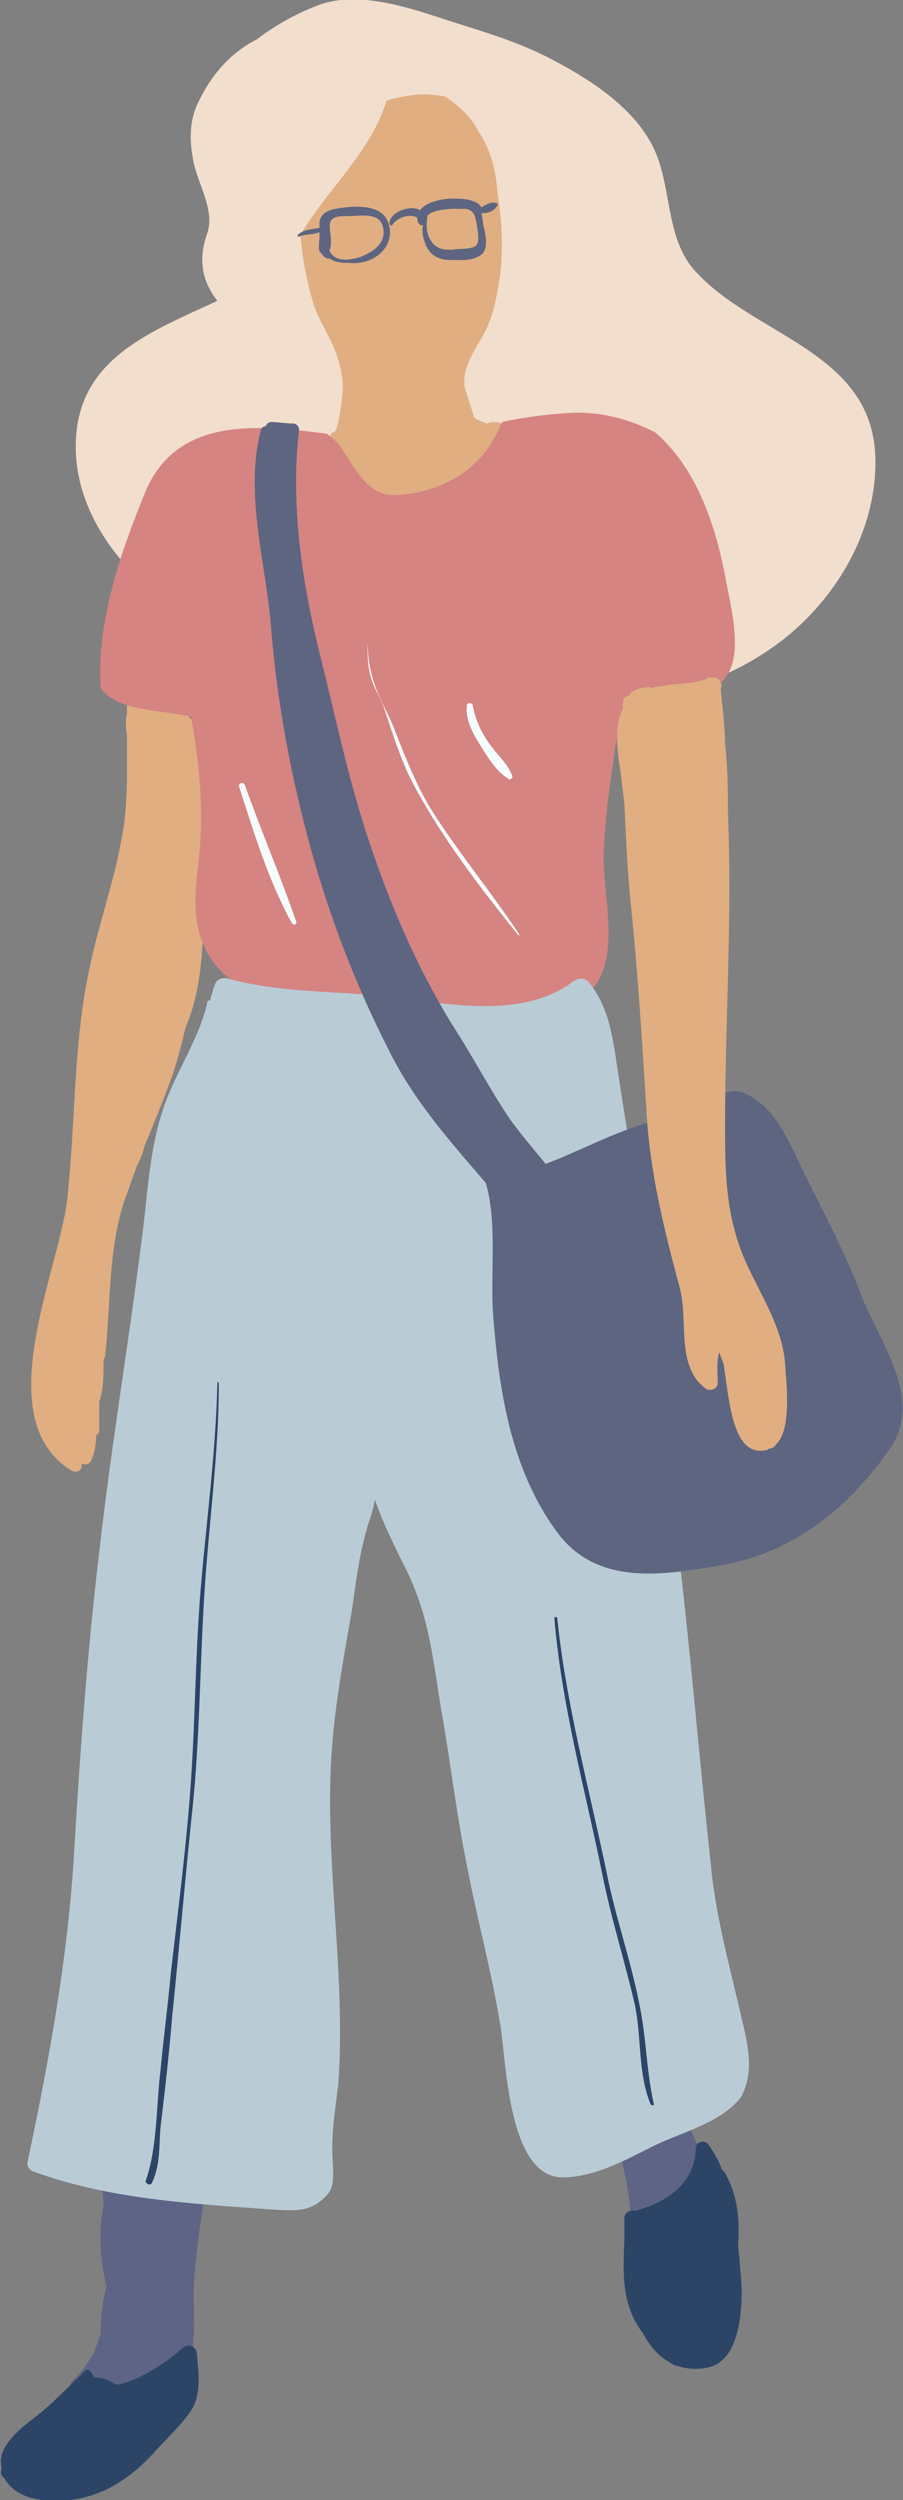 <?xml version="1.0" encoding="utf-8"?>
<!-- Generator: Adobe Illustrator 27.1.1, SVG Export Plug-In . SVG Version: 6.00 Build 0)  -->
<svg version="1.1" id="Layer_1" xmlns="http://www.w3.org/2000/svg" xmlns:xlink="http://www.w3.org/1999/xlink" x="0px" y="0px"
	 viewBox="0 0 61.9 171.2" style="enable-background:new 0 0 61.9 171.2;" xml:space="preserve">
<rect x="0" y="0" width="61.9" height="171.2" fill="#808080" stroke="none"/>
<style type="text/css">
	.st0{fill:#F2DECD;}
	.st1{fill:#E0AE81;}
	.st2{fill:#5D6581;}
	.st3{fill:#D58482;}
	.st4{fill:#F7FCFE;}
	.st5{fill:#5D6485;}
	.st6{fill:#2C4567;}
	.st7{fill:#B9CCD6;}
</style>
<g>
	<g>
		<path class="st0" d="M60,31.2c-0.3-7.2-8.4-8.2-12.4-12.7c-2.2-2.5-1.4-6.3-3.2-9.1c-1.5-2.4-4.2-4.1-6.7-5.4
			c-2.5-1.3-5.2-2-7.9-2.9c-2.5-0.8-5.6-1.7-8.1-0.7c-1.3,0.5-2.8,1.3-4.1,2.3c-1.8,0.9-3.2,2.5-4.1,4.5c-0.5,1.1-0.5,2.4-0.3,3.5
			c0.2,1.7,1.6,3.6,1,5.3c-0.6,1.7-0.4,3.2,0.7,4.6c-4.5,2.1-9.5,3.9-9.7,9.6C5,35.5,9,40,13.3,42.5c5.5,3.2,12.2,4,18.4,4.9
			c6.8,1,14.4,1.3,20.4-2.5C56.8,42,60.2,36.7,60,31.2z"/>
		<g>
			<path class="st1" d="M34,28.9c-0.2,0-0.4,0-0.6,0.1c-0.3-0.1-0.6-0.2-0.9-0.4c-0.2-0.7-0.4-1.3-0.6-1.9c-0.4-1.4,0.8-2.9,1.4-4.1
				c0.6-1.2,0.8-2.6,1-3.9c0.2-1.8,0.1-3.7-0.2-5.5c-0.1-1.6-0.5-3-1.3-4.2c-0.5-1-1.3-1.7-2.3-2.4c-0.7-0.1-1.4-0.2-2.1-0.1
				c-0.7,0.1-1.3,0.2-1.9,0.4c-1.1,3.5-3.9,5.9-5.8,9c0,0,0,0-0.1,0.1c0.1,1.6,0.4,3.1,0.8,4.5c0.4,1.5,1.4,2.7,1.8,4.2
				c0.2,0.6,0.3,1.3,0.3,2c-0.1,0.9-0.2,2.1-0.5,2.8c0,0,0,0-0.1,0.1c-0.2,0-0.3,0.2-0.2,0.4c0.6,3.3,3.3,4.3,6,3.9
				c0.1,0,0.1,0,0.2,0c2.4-0.4,4.7-1.9,5.7-4C34.7,29.5,34.5,28.9,34,28.9z"/>
			<g>
				<path class="st2" d="M26.6,15.2c-0.5-1.3-2.5-1.1-3.6-0.9c-0.5,0.1-1,0.3-1.1,0.9c0,0.1,0,0.3,0,0.4c-0.5,0.1-1.1,0.1-1.5,0.5
					c0,0.1,0,0.1,0.1,0.1c0.5-0.2,0.9-0.1,1.4-0.3c0,0.1,0,0.2,0,0.3c0,0.4-0.1,0.7,0,1c0,0.1,0.1,0.1,0.1,0.1
					c0.1,0.2,0.3,0.4,0.5,0.4c0,0,0.1,0,0.1,0c0.4,0.3,0.9,0.3,1.3,0.3C25.7,18.2,27.2,16.8,26.6,15.2z M24.7,17.6
					C24,17.8,23,18,22.6,17.2c0,0,0,0,0,0c0,0,0-0.1,0-0.1c0.2-0.5,0-1.2,0-1.6c0-0.7,0.6-0.7,1.2-0.7c0.5,0,1.1-0.1,1.6,0
					c0.7,0.1,0.9,0.6,0.9,1.2C26.2,16.9,25.4,17.3,24.7,17.6z"/>
				<path class="st2" d="M34,13.9c-0.3-0.1-0.7,0.1-1,0.3c-0.1-0.1-0.2-0.3-0.3-0.3c-0.5-0.3-1.2-0.3-1.7-0.3
					c-0.6,0-1.8,0.2-2.2,0.8c-0.6-0.4-2.1,0.1-2.1,0.9c0,0.1,0.1,0.2,0.2,0.1c0.3-0.5,1.2-0.8,1.7-0.5c0,0,0,0,0,0
					c0,0.1,0,0.2,0.1,0.4c0.1,0.1,0.2,0.2,0.3,0.1c-0.1,0.5,0,0.9,0.2,1.4c0.3,0.7,0.9,1,1.6,1c0.7,0,1.5,0.1,2.1-0.3
					c0.6-0.3,0.4-1.3,0.3-1.8c-0.1-0.3-0.1-0.7-0.2-1.1c0.4,0,0.8-0.1,1-0.4C34.2,14,34.1,13.9,34,13.9z M32.5,16.9
					c-0.5,0.2-1,0.1-1.5,0.2c-0.5,0-0.9,0-1.3-0.4c-0.5-0.6-0.5-1.2-0.4-1.9c0.2-0.4,1.4-0.5,1.8-0.5c0.3,0,0.5,0,0.8,0
					c0.7,0.1,0.7,0.7,0.8,1.2C32.7,15.7,33,16.7,32.5,16.9z"/>
			</g>
		</g>
	</g>
	<path class="st1" d="M14.2,55.3c-0.1-1.7,0-4.4-0.9-5.8c-0.8-1.2-2.7-1.8-4-1.3c-0.1,0-0.1,0.1-0.1,0.1c-0.1-0.2-0.5-0.2-0.5,0.1
		c0,0.2,0,0.3,0,0.5c-0.1,0.4-0.1,0.9,0,1.4c0,2.5,0.1,4.9-0.4,7.3c-0.5,2.8-1.5,5.6-2.1,8.4C5,71.3,5.2,76.8,4.6,82.2
		c-0.6,4.9-5.4,15,0.3,18.5c0.3,0.2,0.7,0,0.7-0.3c0-0.1,0-0.2,0-0.2c0.3,0.2,0.6,0,0.7-0.3c0.2-0.5,0.3-1.1,0.3-1.6
		c0.1-0.1,0.2-0.2,0.2-0.3c0-0.7,0-1.3,0-2c0.3-0.9,0.3-1.9,0.3-2.9c0-0.1,0.1-0.1,0.1-0.2c0.4-3.6,0.2-7.2,1.3-10.6
		c0.3-0.8,0.6-1.7,0.9-2.5c0.2-0.4,0.4-0.8,0.5-1.3c0.7-1.7,1.4-3.4,2-5.1c0.3-1,0.6-2,0.8-3c0.8-1.8,1.1-3.9,1.2-6.1
		C14.3,61.4,14.4,58.3,14.2,55.3z"/>
	<g>
		<path class="st3" d="M44.9,29.6c-1.8-0.9-3.8-1.5-6.2-1.3c-1.5,0.1-2.9,0.3-4.3,0.6c-0.6,1.5-1.4,2.6-2.8,3.6
			c-1.4,0.9-3.1,1.4-4.7,1.4c-1.6,0-2.5-1.7-3.3-2.9c-0.3-0.6-0.8-1-1.2-1.3c-4.7-0.6-10.2-1.2-12.4,3.9c-1.7,4.1-3.4,9-3.1,13.5
			c1.1,1.7,4.6,1.5,6.2,2c0.6,3.3,0.9,6.6,0.5,10c-0.3,2.3-0.5,5,1.2,7c2.8,3.3,7.8,3.4,11.8,3.7c3.1,0.3,6,0,9.1-0.5
			c2.1-0.4,4.3-0.2,5.4-2.3c1.3-2.5,0.1-6.3,0.3-9c0.1-1.8,0.3-3.7,0.6-5.5c0.3-2.4,0.4-4.3,3.1-4.6c1.5-0.2,3.8-0.2,4.7-1.6
			c1.2-1.7,0.2-5.1-0.1-6.9C49,35.8,47.7,32,44.9,29.6z"/>
		<g>
			<path class="st4" d="M16.8,53.8c-0.1-0.3-0.5-0.2-0.4,0.1c1,3.1,2,6.4,3.6,9.3c0.1,0.2,0.4,0.1,0.3-0.1
				C19.2,59.9,17.9,56.9,16.8,53.8z"/>
			<path class="st4" d="M29.6,55.5c-1-1.6-1.8-3.6-2.5-5.4c-0.7-1.9-1.9-3.2-1.9-6.2c0,0,0,0,0,0c-0.1,3,0.7,3.2,1.2,4.8
				c0.6,1.8,1.2,3.7,2.1,5.3c1.9,3.5,4.5,6.9,7,10c0,0.1,0.2,0,0.1,0C33.7,61.1,31.5,58.5,29.6,55.5z"/>
			<path class="st4" d="M35.1,53.1c-0.3-0.8-1-1.4-1.5-2.1c-0.6-0.8-1-1.7-1.2-2.7c0-0.2-0.4-0.2-0.4,0c-0.1,1,0.4,1.9,0.9,2.7
				c0.5,0.8,1.1,1.8,1.9,2.3C35,53.5,35.2,53.2,35.1,53.1z"/>
		</g>
	</g>
	<g>
		<g>
			<g>
				<path class="st5" d="M14,147c-2.3-0.1-4.5-0.4-6.8-0.4c-0.2,0-0.4,0.2-0.4,0.4c0,1.1,0.2,2.5,0.3,3.9c0,0.1,0,0.1,0,0.2
					c-0.4,1.7-0.2,3.8,0.2,5.5c-0.3,1-0.4,2.2-0.4,3.2c-0.2,0.6-0.4,1.2-0.7,1.7c-0.1,0.1-0.1,0.2-0.2,0.3c-0.3,0.5-0.7,0.9-1.1,1.3
					c-0.2,0.1,0,0.4,0.2,0.3c0.1-0.1,0.2-0.2,0.3-0.3c-0.1,0.3-0.1,0.5-0.2,0.8c0,0.3,0.3,0.6,0.5,0.6c0.6,0.1,1.4,0.1,2.3,0
					c0,0,0,0,0.1,0c2.1-0.1,4.3-0.8,4.9-2.7c0.5-1.7,0.2-3.9,0.3-5.7c0.2-2.5,0.6-5,1-7.5c0.1-0.4,0.1-0.8,0.2-1.2
					C14.5,147.4,14.3,147,14,147z"/>
				<path class="st5" d="M49.1,149.1c-0.8-1.3-1.5-2.5-2-3.9c-0.1-0.3-0.5-0.5-0.8-0.2c-0.1,0.1-0.2,0.1-0.2,0.2
					c-0.3-0.2-0.8,0-0.7,0.5c0,0,0,0,0,0.1c-0.2,0.1-0.4,0.3-0.6,0.4c-0.2-0.1-0.6,0-0.6,0.3c0,0,0,0.1,0,0.1c-0.4,0.2-0.9,0-1.4,0
					c-0.2,0-0.4,0-0.6,0c0.7,2,1,4,1.1,6c2.3,0.4,4.6-1,5.8-2.9C49.1,149.4,49.1,149.2,49.1,149.1z"/>
			</g>
			<g>
				<path class="st6" d="M13.5,161.2c0-0.5-0.6-0.8-1-0.4c-0.9,0.8-2.8,2.2-4.5,2.5c0-0.1-0.1,0-0.2-0.1c-0.5-0.3-0.9-0.4-1.3-0.4h0
					c-0.1,0-0.2-0.4-0.3-0.4c-0.1-0.1-0.2-0.2-0.3-0.1c-0.1,0.1-0.2,0.1-0.2,0.2c0,0-0.1,0-0.1,0.1c-1.1,1-2.1,2.1-3.3,3
					c-0.8,0.6-2,1.6-2.2,2.6c-0.1,0.3,0,0.6,0,0.8c0,0,0,0,0,0.1c-0.1,0.2,0,0.5,0.2,0.6c0,0,0,0,0,0c0.5,0.9,1.5,1.4,2.7,1.5
					c3.1,0.3,5.5-1,7.6-3.3c0.8-0.9,2-2,2.6-3C13.8,163.8,13.6,162.4,13.5,161.2z"/>
				<path class="st6" d="M50.7,154.9c0-0.4-0.1-0.8-0.1-1.2c0.1-1.7,0-3.3-0.9-4.9c-0.1-0.1-0.1-0.2-0.2-0.2
					c-0.2-0.6-0.5-1.1-0.9-1.7c-0.2-0.4-0.9-0.3-0.9,0.2c-0.1,2.5-2,3.7-4.2,4.3c-0.3-0.1-0.7,0.1-0.7,0.5c0,0.5,0,1,0,1.5
					c-0.1,2.3-0.2,4.5,1.3,6.4c0.4,0.8,1,1.5,1.7,1.9c0.2,0.1,0.4,0.3,0.6,0.3c0.6,0.2,1.4,0.3,2.2,0.1c1.7-0.4,2.1-2.7,2.2-4.1
					C50.9,157,50.8,155.9,50.7,154.9z"/>
			</g>
		</g>
		<g>
			<path class="st7" d="M50.7,137.6c-0.8-3.4-1.7-6.7-2-10.2c-0.8-7.3-1.4-14.7-2.3-22.1c-0.8-7.4-1.5-14.7-2.5-22.1
				c-0.5-3.4-1.1-6.8-1.6-10.2c-0.3-2-0.6-4.2-2-5.8c-0.3-0.3-0.7-0.2-1,0c-3.2,2.4-7.7,1.7-11.4,1.2c-4.1-0.6-8.4-0.3-12.3-1.4
				c-0.4-0.1-0.8,0.1-0.9,0.5c-0.1,0.3-0.2,0.6-0.3,1c-0.1,0-0.2,0-0.2,0.2c-0.6,2.6-2.3,4.9-3.1,7.5c-0.9,2.8-1,5.9-1.4,8.8
				c-0.9,7.1-2.1,14.2-2.9,21.3C6,113,5.5,119.8,5.1,126.5c-0.4,7.3-1.7,14.4-3.2,21.5c-0.1,0.3,0.1,0.6,0.4,0.7
				c5.2,1.9,10.8,2.2,16.4,2.6c1.6,0.1,2.7,0.2,3.8-1.1c0.5-0.6,0.3-1.7,0.3-2.4c-0.1-1.7,0.2-3.5,0.4-5.2
				c0.5-7.4-0.9-14.7-0.5-22.1c0.2-3.4,0.8-6.7,1.4-10.1c0.3-2,0.5-3.9,1.1-5.9c0.2-0.6,0.4-1.2,0.5-1.8c0.6,1.7,1.4,3.3,2.2,4.9
				c1.6,3.3,1.8,6.3,2.4,9.8c0.6,3.4,1,6.9,1.7,10.3c0.7,3.7,1.7,7.3,2.3,11c0.4,2.3,0.5,10.3,4.2,10.4c2.2,0,4.2-1.1,6.2-2.1
				c2-1,4.7-1.6,6.1-3.4C51.8,141.7,51.2,139.8,50.7,137.6z"/>
			<g>
				<path class="st6" d="M14.9,94.7c-0.1,4.5-0.7,9.1-1.1,13.6c-0.4,4.5-0.4,9-0.7,13.5c-0.3,4.5-0.9,9-1.4,13.4
					c-0.2,2.2-0.5,4.4-0.7,6.6c-0.3,2.4-0.2,5.2-1,7.5c-0.1,0.2,0.3,0.4,0.4,0.2c0.6-1.2,0.5-2.6,0.6-3.8c0.3-2.5,0.6-5.1,0.8-7.6
					c0.5-4.8,0.9-9.6,1.4-14.3c0.5-4.8,0.5-9.7,0.8-14.5c0.3-4.9,1-9.7,1-14.5C15,94.6,14.9,94.6,14.9,94.7z"/>
				<path class="st6" d="M43.8,137.1c-0.6-3-1.6-5.8-2.2-8.8c-1.2-5.8-2.8-11.6-3.4-17.5c0-0.1-0.2-0.1-0.2,0
					c0.5,6,2.1,11.7,3.3,17.6c0.6,3,1.5,5.8,2.2,8.8c0.5,2.3,0.2,4.7,1.1,6.9c0.1,0.1,0.3,0.1,0.2-0.1
					C44.3,141.7,44.3,139.4,43.8,137.1z"/>
			</g>
		</g>
	</g>
	<g>
		<path class="st2" d="M59,88.6c-1.1-2.9-2.6-5.7-4-8.5c-1-2.1-1.9-4.4-4.1-5.3c-0.5-0.2-1.4,0-1.8,0.3c-1.4,0.8-2.8,1.2-4.4,1.7
			c-2.6,0.7-4.9,2-7.3,2.9c-0.8-1-1.6-1.9-2.4-3c-1.3-1.9-2.4-4-3.6-5.9c-2.5-3.9-4.4-8.2-5.9-12.6c-1.5-4.3-2.4-8.7-3.5-13.1
			c-1.3-5.2-2.1-10.4-1.5-15.7c0-0.2-0.2-0.4-0.4-0.4c-0.5,0-1-0.1-1.5-0.1c-0.2,0-0.3,0.1-0.4,0.3c-0.1,0-0.2,0-0.3,0.2
			c-1.2,4.4,0.4,9.4,0.7,13.8C19,48,19.9,53,21.3,58.1c1.3,4.7,3.1,9.4,5.3,13.7c1.7,3.5,4.2,6.3,6.7,9.2c0.8,2.7,0.3,6.2,0.5,9
			c0.4,5.2,1.2,10.5,4.3,14.8c2.7,3.8,7.2,3.1,11.2,2.4c4.9-0.8,8.6-3.7,11.5-7.7C63.5,95.9,60.4,92.2,59,88.6z"/>
		<path class="st1" d="M53.8,93.2c-0.2-2.2-1.5-4.3-2.4-6.2c-1.6-3.2-1.7-6.3-1.7-9.7c0-7.2,0.5-14.4,0.2-21.6c0-1.2,0-3.1-0.2-4.8
			c0-1.3-0.2-2.6-0.3-3.7c0.2-0.4-0.2-0.9-0.6-0.8c-0.1,0-0.2,0-0.2,0c-0.1,0-0.1,0.1-0.2,0.1c-0.8,0.3-1.7,0.3-2.6,0.4
			c-0.4,0.1-0.8,0.1-1.1,0.2c-0.5-0.1-0.9,0-1.4,0.3c-0.1,0-0.1,0.1-0.1,0.2c-0.1,0-0.2,0.1-0.3,0.1c-0.1,0.1-0.2,0.2-0.2,0.4
			c0,0,0,0.1,0,0.2c0,0.1,0,0.1,0,0.2c-0.6,1.2-0.4,2.8-0.2,4.1c0.1,0.8,0.2,1.6,0.3,2.4c0.1,2.2,0.2,4.4,0.4,6.5
			c0.5,4.8,0.8,9.5,1.1,14.3c0.2,4.3,1.2,8.3,2.3,12.4c0.6,2.2-0.3,5.4,1.8,6.9c0.3,0.2,0.8,0,0.8-0.4c0-0.7-0.1-1.4,0.1-2.1
			c0.1,0.3,0.2,0.5,0.3,0.8c0.4,2.5,0.6,6.4,2.9,5.9c0.1,0,0.1,0,0.2-0.1c0.2,0,0.4-0.1,0.5-0.3C54.3,97.9,53.9,94.6,53.8,93.2z"/>
	</g>
</g>
</svg>
